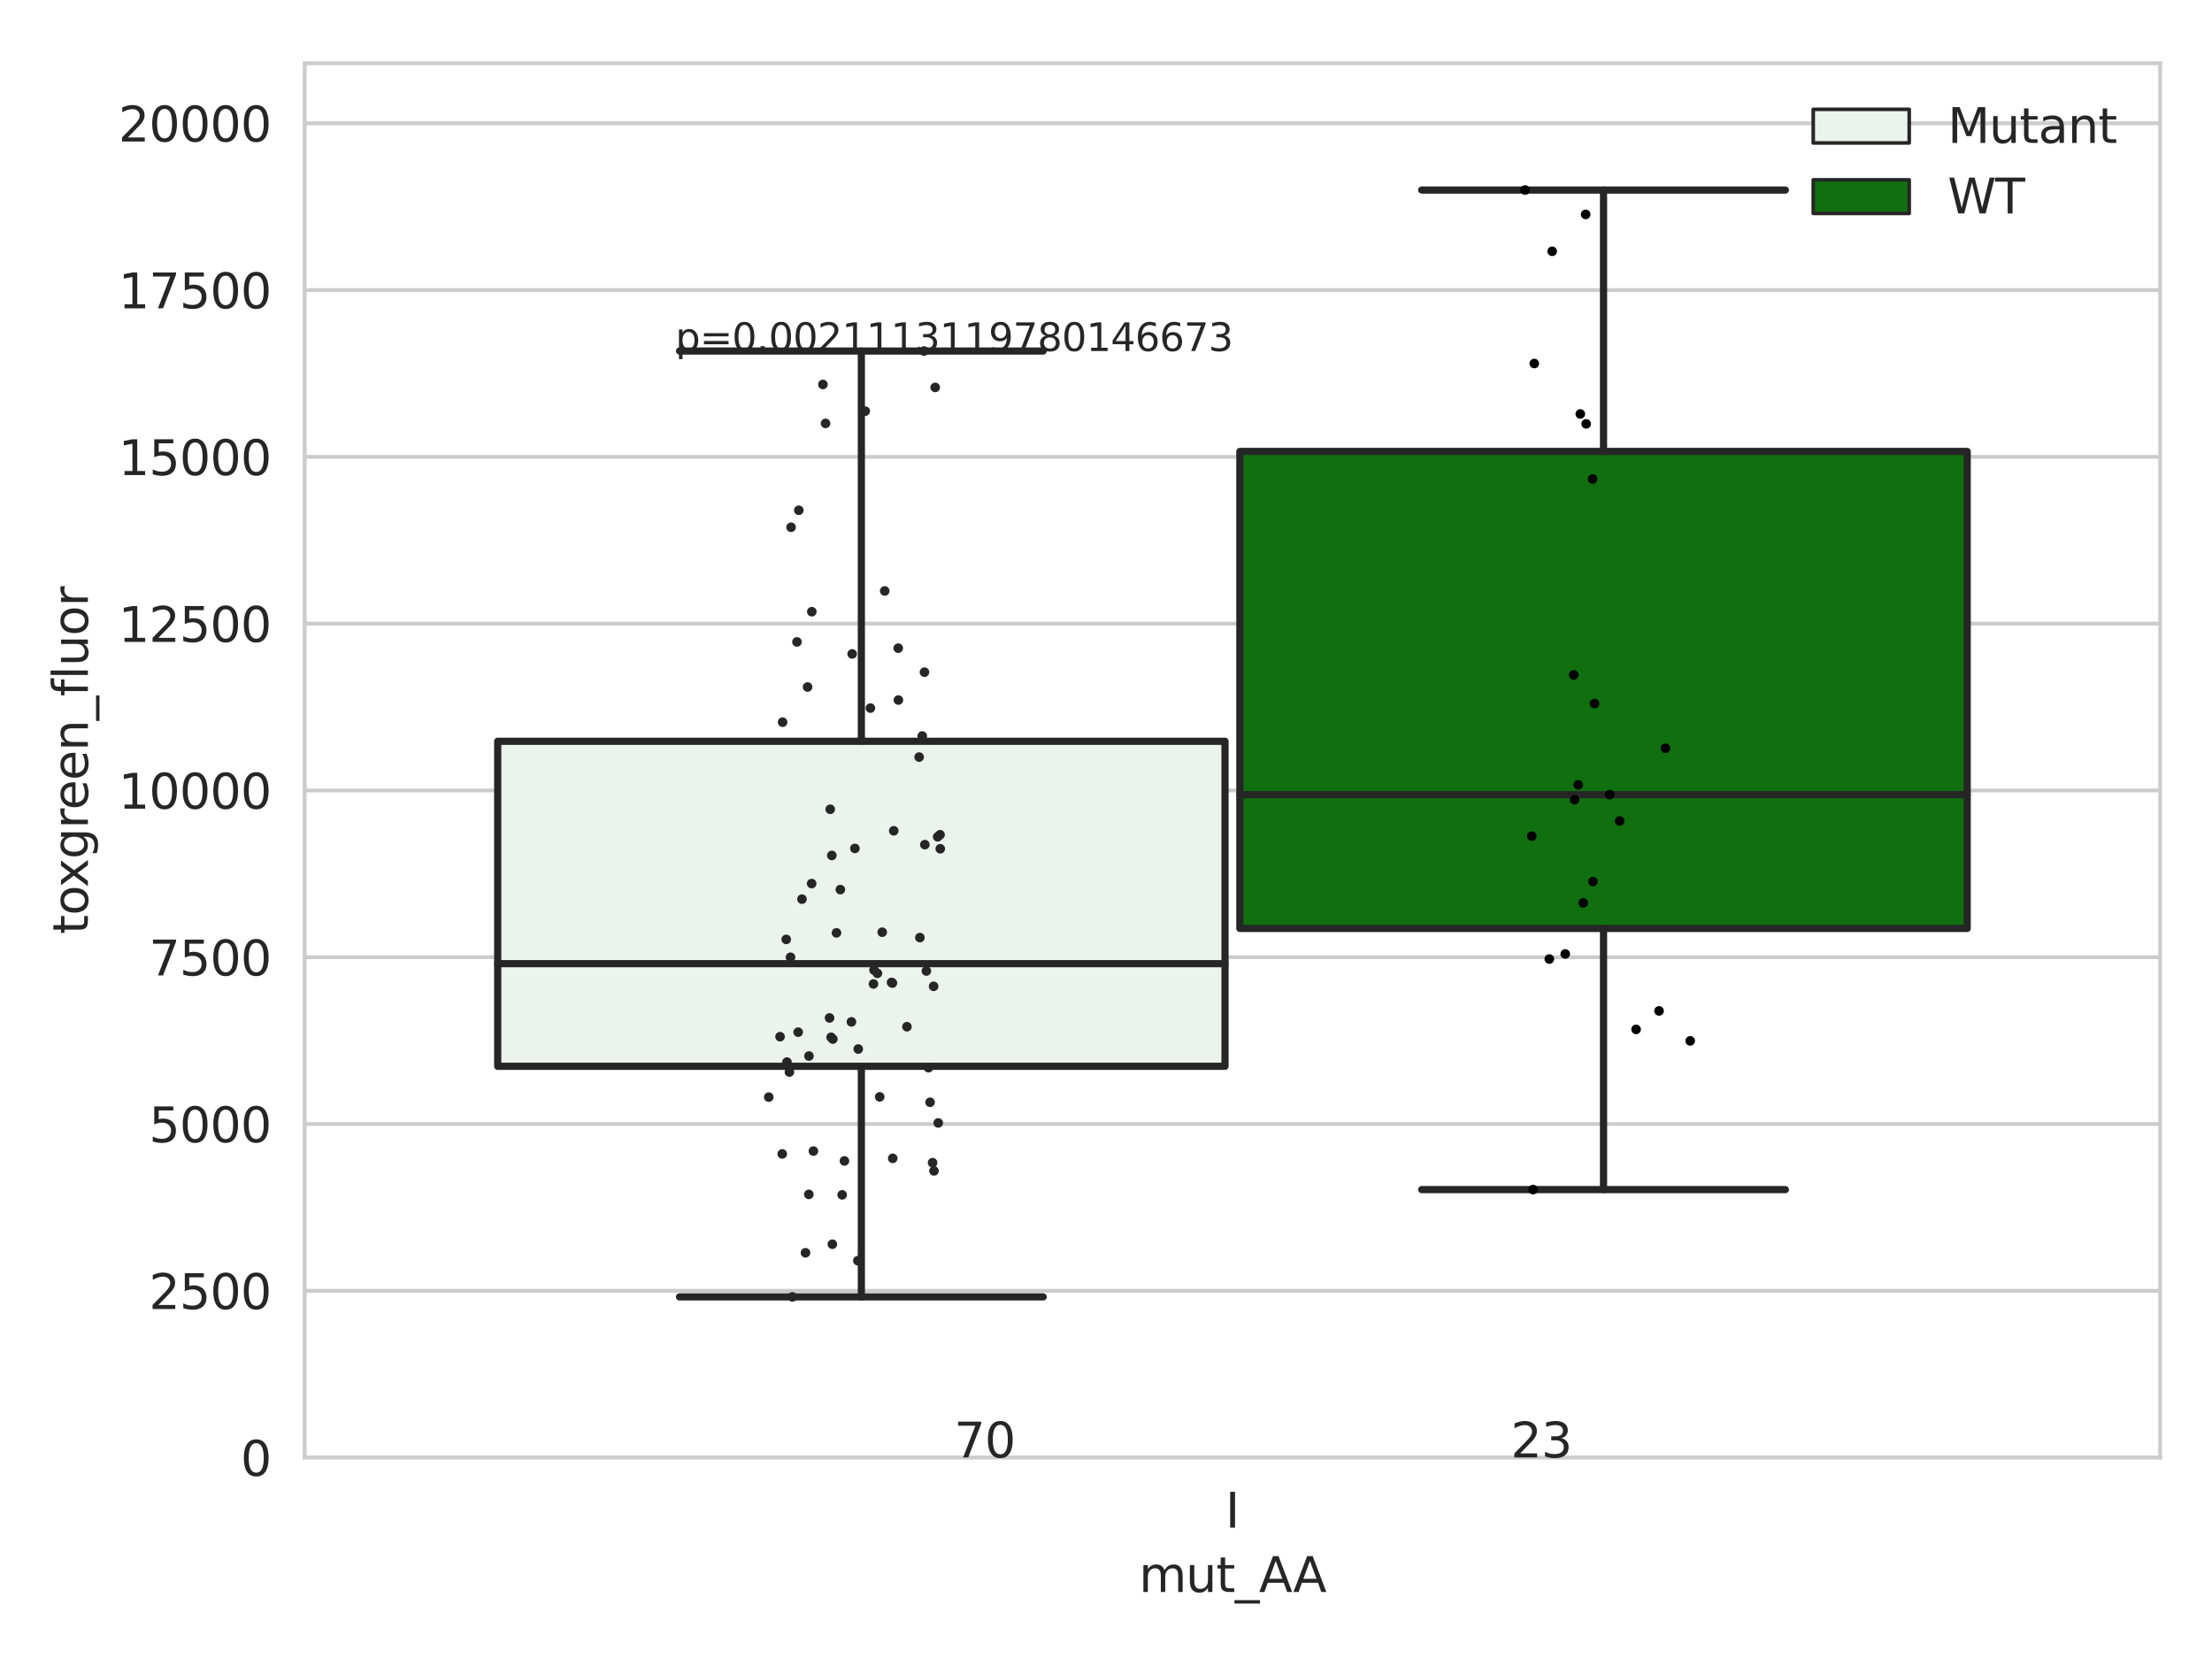 <?xml version="1.0" encoding="utf-8" standalone="no"?>
<!DOCTYPE svg PUBLIC "-//W3C//DTD SVG 1.1//EN"
  "http://www.w3.org/Graphics/SVG/1.1/DTD/svg11.dtd">
<svg xmlns:xlink="http://www.w3.org/1999/xlink" width="460.8pt" height="345.6pt" viewBox="0 0 460.8 345.6" xmlns="http://www.w3.org/2000/svg" version="1.1">
 <defs>
  <style type="text/css">*{stroke-linejoin: round; stroke-linecap: butt}</style>
 </defs>
 <g id="figure_1">
  <g id="patch_1">
   <path d="M 0 345.6 
L 460.8 345.6 
L 460.8 0 
L 0 0 
z
" style="fill: #ffffff"/>
  </g>
  <g id="axes_1">
   <g id="patch_2">
    <path d="M 63.481 303.64 
L 450 303.64 
L 450 13.182 
L 63.481 13.182 
z
" style="fill: #ffffff"/>
   </g>
   <g id="matplotlib.axis_1">
    <g id="xtick_1">
     <g id="text_1">
      <!-- I -->
      <g style="fill: #262626" transform="translate(255.266 318.238) scale(0.1 -0.1)">
       <defs>
        <path id="DejaVuSans-49" d="M 628 4666 
L 1259 4666 
L 1259 0 
L 628 0 
L 628 4666 
z
" transform="scale(0.016)"/>
       </defs>
       <use xlink:href="#DejaVuSans-49"/>
      </g>
     </g>
    </g>
    <g id="text_2">
     <!-- mut_AA -->
     <g style="fill: #262626" transform="translate(237.263 331.638) scale(0.1 -0.1)">
      <defs>
       <path id="DejaVuSans-6d" d="M 3328 2828 
Q 3544 3216 3844 3400 
Q 4144 3584 4550 3584 
Q 5097 3584 5394 3201 
Q 5691 2819 5691 2113 
L 5691 0 
L 5113 0 
L 5113 2094 
Q 5113 2597 4934 2840 
Q 4756 3084 4391 3084 
Q 3944 3084 3684 2787 
Q 3425 2491 3425 1978 
L 3425 0 
L 2847 0 
L 2847 2094 
Q 2847 2600 2669 2842 
Q 2491 3084 2119 3084 
Q 1678 3084 1418 2786 
Q 1159 2488 1159 1978 
L 1159 0 
L 581 0 
L 581 3500 
L 1159 3500 
L 1159 2956 
Q 1356 3278 1631 3431 
Q 1906 3584 2284 3584 
Q 2666 3584 2933 3390 
Q 3200 3197 3328 2828 
z
" transform="scale(0.016)"/>
       <path id="DejaVuSans-75" d="M 544 1381 
L 544 3500 
L 1119 3500 
L 1119 1403 
Q 1119 906 1312 657 
Q 1506 409 1894 409 
Q 2359 409 2629 706 
Q 2900 1003 2900 1516 
L 2900 3500 
L 3475 3500 
L 3475 0 
L 2900 0 
L 2900 538 
Q 2691 219 2414 64 
Q 2138 -91 1772 -91 
Q 1169 -91 856 284 
Q 544 659 544 1381 
z
M 1991 3584 
L 1991 3584 
z
" transform="scale(0.016)"/>
       <path id="DejaVuSans-74" d="M 1172 4494 
L 1172 3500 
L 2356 3500 
L 2356 3053 
L 1172 3053 
L 1172 1153 
Q 1172 725 1289 603 
Q 1406 481 1766 481 
L 2356 481 
L 2356 0 
L 1766 0 
Q 1100 0 847 248 
Q 594 497 594 1153 
L 594 3053 
L 172 3053 
L 172 3500 
L 594 3500 
L 594 4494 
L 1172 4494 
z
" transform="scale(0.016)"/>
       <path id="DejaVuSans-5f" d="M 3263 -1063 
L 3263 -1509 
L -63 -1509 
L -63 -1063 
L 3263 -1063 
z
" transform="scale(0.016)"/>
       <path id="DejaVuSans-41" d="M 2188 4044 
L 1331 1722 
L 3047 1722 
L 2188 4044 
z
M 1831 4666 
L 2547 4666 
L 4325 0 
L 3669 0 
L 3244 1197 
L 1141 1197 
L 716 0 
L 50 0 
L 1831 4666 
z
" transform="scale(0.016)"/>
      </defs>
      <use xlink:href="#DejaVuSans-6d"/>
      <use xlink:href="#DejaVuSans-75" x="97.412"/>
      <use xlink:href="#DejaVuSans-74" x="160.791"/>
      <use xlink:href="#DejaVuSans-5f" x="200"/>
      <use xlink:href="#DejaVuSans-41" x="250"/>
      <use xlink:href="#DejaVuSans-41" x="321.158"/>
     </g>
    </g>
   </g>
   <g id="matplotlib.axis_2">
    <g id="ytick_1">
     <g id="line2d_1">
      <path d="M 63.481 303.64 
L 450 303.64 
" clip-path="url(#p95b975c1a4)" style="fill: none; stroke: #cccccc; stroke-width: 0.8; stroke-linecap: round"/>
     </g>
     <g id="text_3">
      <!-- 0 -->
      <g style="fill: #262626" transform="translate(50.119 307.439) scale(0.1 -0.1)">
       <defs>
        <path id="DejaVuSans-30" d="M 2034 4250 
Q 1547 4250 1301 3770 
Q 1056 3291 1056 2328 
Q 1056 1369 1301 889 
Q 1547 409 2034 409 
Q 2525 409 2770 889 
Q 3016 1369 3016 2328 
Q 3016 3291 2770 3770 
Q 2525 4250 2034 4250 
z
M 2034 4750 
Q 2819 4750 3233 4129 
Q 3647 3509 3647 2328 
Q 3647 1150 3233 529 
Q 2819 -91 2034 -91 
Q 1250 -91 836 529 
Q 422 1150 422 2328 
Q 422 3509 836 4129 
Q 1250 4750 2034 4750 
z
" transform="scale(0.016)"/>
       </defs>
       <use xlink:href="#DejaVuSans-30"/>
      </g>
     </g>
    </g>
    <g id="ytick_2">
     <g id="line2d_2">
      <path d="M 63.481 268.895 
L 450 268.895 
" clip-path="url(#p95b975c1a4)" style="fill: none; stroke: #cccccc; stroke-width: 0.8; stroke-linecap: round"/>
     </g>
     <g id="text_4">
      <!-- 2500 -->
      <g style="fill: #262626" transform="translate(31.031 272.694) scale(0.1 -0.1)">
       <defs>
        <path id="DejaVuSans-32" d="M 1228 531 
L 3431 531 
L 3431 0 
L 469 0 
L 469 531 
Q 828 903 1448 1529 
Q 2069 2156 2228 2338 
Q 2531 2678 2651 2914 
Q 2772 3150 2772 3378 
Q 2772 3750 2511 3984 
Q 2250 4219 1831 4219 
Q 1534 4219 1204 4116 
Q 875 4013 500 3803 
L 500 4441 
Q 881 4594 1212 4672 
Q 1544 4750 1819 4750 
Q 2544 4750 2975 4387 
Q 3406 4025 3406 3419 
Q 3406 3131 3298 2873 
Q 3191 2616 2906 2266 
Q 2828 2175 2409 1742 
Q 1991 1309 1228 531 
z
" transform="scale(0.016)"/>
        <path id="DejaVuSans-35" d="M 691 4666 
L 3169 4666 
L 3169 4134 
L 1269 4134 
L 1269 2991 
Q 1406 3038 1543 3061 
Q 1681 3084 1819 3084 
Q 2600 3084 3056 2656 
Q 3513 2228 3513 1497 
Q 3513 744 3044 326 
Q 2575 -91 1722 -91 
Q 1428 -91 1123 -41 
Q 819 9 494 109 
L 494 744 
Q 775 591 1075 516 
Q 1375 441 1709 441 
Q 2250 441 2565 725 
Q 2881 1009 2881 1497 
Q 2881 1984 2565 2268 
Q 2250 2553 1709 2553 
Q 1456 2553 1204 2497 
Q 953 2441 691 2322 
L 691 4666 
z
" transform="scale(0.016)"/>
       </defs>
       <use xlink:href="#DejaVuSans-32"/>
       <use xlink:href="#DejaVuSans-35" x="63.623"/>
       <use xlink:href="#DejaVuSans-30" x="127.246"/>
       <use xlink:href="#DejaVuSans-30" x="190.869"/>
      </g>
     </g>
    </g>
    <g id="ytick_3">
     <g id="line2d_3">
      <path d="M 63.481 234.151 
L 450 234.151 
" clip-path="url(#p95b975c1a4)" style="fill: none; stroke: #cccccc; stroke-width: 0.8; stroke-linecap: round"/>
     </g>
     <g id="text_5">
      <!-- 5000 -->
      <g style="fill: #262626" transform="translate(31.031 237.95) scale(0.1 -0.1)">
       <use xlink:href="#DejaVuSans-35"/>
       <use xlink:href="#DejaVuSans-30" x="63.623"/>
       <use xlink:href="#DejaVuSans-30" x="127.246"/>
       <use xlink:href="#DejaVuSans-30" x="190.869"/>
      </g>
     </g>
    </g>
    <g id="ytick_4">
     <g id="line2d_4">
      <path d="M 63.481 199.406 
L 450 199.406 
" clip-path="url(#p95b975c1a4)" style="fill: none; stroke: #cccccc; stroke-width: 0.8; stroke-linecap: round"/>
     </g>
     <g id="text_6">
      <!-- 7500 -->
      <g style="fill: #262626" transform="translate(31.031 203.205) scale(0.1 -0.1)">
       <defs>
        <path id="DejaVuSans-37" d="M 525 4666 
L 3525 4666 
L 3525 4397 
L 1831 0 
L 1172 0 
L 2766 4134 
L 525 4134 
L 525 4666 
z
" transform="scale(0.016)"/>
       </defs>
       <use xlink:href="#DejaVuSans-37"/>
       <use xlink:href="#DejaVuSans-35" x="63.623"/>
       <use xlink:href="#DejaVuSans-30" x="127.246"/>
       <use xlink:href="#DejaVuSans-30" x="190.869"/>
      </g>
     </g>
    </g>
    <g id="ytick_5">
     <g id="line2d_5">
      <path d="M 63.481 164.661 
L 450 164.661 
" clip-path="url(#p95b975c1a4)" style="fill: none; stroke: #cccccc; stroke-width: 0.8; stroke-linecap: round"/>
     </g>
     <g id="text_7">
      <!-- 10000 -->
      <g style="fill: #262626" transform="translate(24.669 168.46) scale(0.1 -0.1)">
       <defs>
        <path id="DejaVuSans-31" d="M 794 531 
L 1825 531 
L 1825 4091 
L 703 3866 
L 703 4441 
L 1819 4666 
L 2450 4666 
L 2450 531 
L 3481 531 
L 3481 0 
L 794 0 
L 794 531 
z
" transform="scale(0.016)"/>
       </defs>
       <use xlink:href="#DejaVuSans-31"/>
       <use xlink:href="#DejaVuSans-30" x="63.623"/>
       <use xlink:href="#DejaVuSans-30" x="127.246"/>
       <use xlink:href="#DejaVuSans-30" x="190.869"/>
       <use xlink:href="#DejaVuSans-30" x="254.492"/>
      </g>
     </g>
    </g>
    <g id="ytick_6">
     <g id="line2d_6">
      <path d="M 63.481 129.916 
L 450 129.916 
" clip-path="url(#p95b975c1a4)" style="fill: none; stroke: #cccccc; stroke-width: 0.8; stroke-linecap: round"/>
     </g>
     <g id="text_8">
      <!-- 12500 -->
      <g style="fill: #262626" transform="translate(24.669 133.716) scale(0.1 -0.1)">
       <use xlink:href="#DejaVuSans-31"/>
       <use xlink:href="#DejaVuSans-32" x="63.623"/>
       <use xlink:href="#DejaVuSans-35" x="127.246"/>
       <use xlink:href="#DejaVuSans-30" x="190.869"/>
       <use xlink:href="#DejaVuSans-30" x="254.492"/>
      </g>
     </g>
    </g>
    <g id="ytick_7">
     <g id="line2d_7">
      <path d="M 63.481 95.172 
L 450 95.172 
" clip-path="url(#p95b975c1a4)" style="fill: none; stroke: #cccccc; stroke-width: 0.8; stroke-linecap: round"/>
     </g>
     <g id="text_9">
      <!-- 15000 -->
      <g style="fill: #262626" transform="translate(24.669 98.971) scale(0.1 -0.1)">
       <use xlink:href="#DejaVuSans-31"/>
       <use xlink:href="#DejaVuSans-35" x="63.623"/>
       <use xlink:href="#DejaVuSans-30" x="127.246"/>
       <use xlink:href="#DejaVuSans-30" x="190.869"/>
       <use xlink:href="#DejaVuSans-30" x="254.492"/>
      </g>
     </g>
    </g>
    <g id="ytick_8">
     <g id="line2d_8">
      <path d="M 63.481 60.427 
L 450 60.427 
" clip-path="url(#p95b975c1a4)" style="fill: none; stroke: #cccccc; stroke-width: 0.8; stroke-linecap: round"/>
     </g>
     <g id="text_10">
      <!-- 17500 -->
      <g style="fill: #262626" transform="translate(24.669 64.226) scale(0.1 -0.1)">
       <use xlink:href="#DejaVuSans-31"/>
       <use xlink:href="#DejaVuSans-37" x="63.623"/>
       <use xlink:href="#DejaVuSans-35" x="127.246"/>
       <use xlink:href="#DejaVuSans-30" x="190.869"/>
       <use xlink:href="#DejaVuSans-30" x="254.492"/>
      </g>
     </g>
    </g>
    <g id="ytick_9">
     <g id="line2d_9">
      <path d="M 63.481 25.682 
L 450 25.682 
" clip-path="url(#p95b975c1a4)" style="fill: none; stroke: #cccccc; stroke-width: 0.8; stroke-linecap: round"/>
     </g>
     <g id="text_11">
      <!-- 20000 -->
      <g style="fill: #262626" transform="translate(24.669 29.481) scale(0.1 -0.1)">
       <use xlink:href="#DejaVuSans-32"/>
       <use xlink:href="#DejaVuSans-30" x="63.623"/>
       <use xlink:href="#DejaVuSans-30" x="127.246"/>
       <use xlink:href="#DejaVuSans-30" x="190.869"/>
       <use xlink:href="#DejaVuSans-30" x="254.492"/>
      </g>
     </g>
    </g>
    <g id="text_12">
     <!-- toxgreen_fluor -->
     <g style="fill: #262626" transform="translate(18.311 194.606) rotate(-90) scale(0.1 -0.1)">
      <defs>
       <path id="DejaVuSans-6f" d="M 1959 3097 
Q 1497 3097 1228 2736 
Q 959 2375 959 1747 
Q 959 1119 1226 758 
Q 1494 397 1959 397 
Q 2419 397 2687 759 
Q 2956 1122 2956 1747 
Q 2956 2369 2687 2733 
Q 2419 3097 1959 3097 
z
M 1959 3584 
Q 2709 3584 3137 3096 
Q 3566 2609 3566 1747 
Q 3566 888 3137 398 
Q 2709 -91 1959 -91 
Q 1206 -91 779 398 
Q 353 888 353 1747 
Q 353 2609 779 3096 
Q 1206 3584 1959 3584 
z
" transform="scale(0.016)"/>
       <path id="DejaVuSans-78" d="M 3513 3500 
L 2247 1797 
L 3578 0 
L 2900 0 
L 1881 1375 
L 863 0 
L 184 0 
L 1544 1831 
L 300 3500 
L 978 3500 
L 1906 2253 
L 2834 3500 
L 3513 3500 
z
" transform="scale(0.016)"/>
       <path id="DejaVuSans-67" d="M 2906 1791 
Q 2906 2416 2648 2759 
Q 2391 3103 1925 3103 
Q 1463 3103 1205 2759 
Q 947 2416 947 1791 
Q 947 1169 1205 825 
Q 1463 481 1925 481 
Q 2391 481 2648 825 
Q 2906 1169 2906 1791 
z
M 3481 434 
Q 3481 -459 3084 -895 
Q 2688 -1331 1869 -1331 
Q 1566 -1331 1297 -1286 
Q 1028 -1241 775 -1147 
L 775 -588 
Q 1028 -725 1275 -790 
Q 1522 -856 1778 -856 
Q 2344 -856 2625 -561 
Q 2906 -266 2906 331 
L 2906 616 
Q 2728 306 2450 153 
Q 2172 0 1784 0 
Q 1141 0 747 490 
Q 353 981 353 1791 
Q 353 2603 747 3093 
Q 1141 3584 1784 3584 
Q 2172 3584 2450 3431 
Q 2728 3278 2906 2969 
L 2906 3500 
L 3481 3500 
L 3481 434 
z
" transform="scale(0.016)"/>
       <path id="DejaVuSans-72" d="M 2631 2963 
Q 2534 3019 2420 3045 
Q 2306 3072 2169 3072 
Q 1681 3072 1420 2755 
Q 1159 2438 1159 1844 
L 1159 0 
L 581 0 
L 581 3500 
L 1159 3500 
L 1159 2956 
Q 1341 3275 1631 3429 
Q 1922 3584 2338 3584 
Q 2397 3584 2469 3576 
Q 2541 3569 2628 3553 
L 2631 2963 
z
" transform="scale(0.016)"/>
       <path id="DejaVuSans-65" d="M 3597 1894 
L 3597 1613 
L 953 1613 
Q 991 1019 1311 708 
Q 1631 397 2203 397 
Q 2534 397 2845 478 
Q 3156 559 3463 722 
L 3463 178 
Q 3153 47 2828 -22 
Q 2503 -91 2169 -91 
Q 1331 -91 842 396 
Q 353 884 353 1716 
Q 353 2575 817 3079 
Q 1281 3584 2069 3584 
Q 2775 3584 3186 3129 
Q 3597 2675 3597 1894 
z
M 3022 2063 
Q 3016 2534 2758 2815 
Q 2500 3097 2075 3097 
Q 1594 3097 1305 2825 
Q 1016 2553 972 2059 
L 3022 2063 
z
" transform="scale(0.016)"/>
       <path id="DejaVuSans-6e" d="M 3513 2113 
L 3513 0 
L 2938 0 
L 2938 2094 
Q 2938 2591 2744 2837 
Q 2550 3084 2163 3084 
Q 1697 3084 1428 2787 
Q 1159 2491 1159 1978 
L 1159 0 
L 581 0 
L 581 3500 
L 1159 3500 
L 1159 2956 
Q 1366 3272 1645 3428 
Q 1925 3584 2291 3584 
Q 2894 3584 3203 3211 
Q 3513 2838 3513 2113 
z
" transform="scale(0.016)"/>
       <path id="DejaVuSans-66" d="M 2375 4863 
L 2375 4384 
L 1825 4384 
Q 1516 4384 1395 4259 
Q 1275 4134 1275 3809 
L 1275 3500 
L 2222 3500 
L 2222 3053 
L 1275 3053 
L 1275 0 
L 697 0 
L 697 3053 
L 147 3053 
L 147 3500 
L 697 3500 
L 697 3744 
Q 697 4328 969 4595 
Q 1241 4863 1831 4863 
L 2375 4863 
z
" transform="scale(0.016)"/>
       <path id="DejaVuSans-6c" d="M 603 4863 
L 1178 4863 
L 1178 0 
L 603 0 
L 603 4863 
z
" transform="scale(0.016)"/>
      </defs>
      <use xlink:href="#DejaVuSans-74"/>
      <use xlink:href="#DejaVuSans-6f" x="39.209"/>
      <use xlink:href="#DejaVuSans-78" x="97.266"/>
      <use xlink:href="#DejaVuSans-67" x="156.445"/>
      <use xlink:href="#DejaVuSans-72" x="219.922"/>
      <use xlink:href="#DejaVuSans-65" x="258.785"/>
      <use xlink:href="#DejaVuSans-65" x="320.309"/>
      <use xlink:href="#DejaVuSans-6e" x="381.832"/>
      <use xlink:href="#DejaVuSans-5f" x="445.211"/>
      <use xlink:href="#DejaVuSans-66" x="495.211"/>
      <use xlink:href="#DejaVuSans-6c" x="530.416"/>
      <use xlink:href="#DejaVuSans-75" x="558.199"/>
      <use xlink:href="#DejaVuSans-6f" x="621.578"/>
      <use xlink:href="#DejaVuSans-72" x="682.76"/>
     </g>
    </g>
   </g>
   <g id="patch_3">
    <path d="M 103.679 222.131 
L 255.195 222.131 
L 255.195 154.422 
L 103.679 154.422 
L 103.679 222.131 
z
" clip-path="url(#p95b975c1a4)" style="fill: #ecf2ec; stroke: #262626; stroke-width: 1.5; stroke-linejoin: miter"/>
   </g>
   <g id="patch_4">
    <path d="M 258.287 193.409 
L 409.802 193.409 
L 409.802 94.042 
L 258.287 94.042 
L 258.287 193.409 
z
" clip-path="url(#p95b975c1a4)" style="fill: #107010; stroke: #262626; stroke-width: 1.5; stroke-linejoin: miter"/>
   </g>
   <g id="patch_5">
    <path d="M 256.741 303.64 
L 256.741 303.64 
L 256.741 303.64 
L 256.741 303.64 
z
" clip-path="url(#p95b975c1a4)" style="fill: #ecf2ec; stroke: #262626; stroke-width: 0.75; stroke-linejoin: miter"/>
   </g>
   <g id="patch_6">
    <path d="M 256.741 303.64 
L 256.741 303.64 
L 256.741 303.64 
L 256.741 303.64 
z
" clip-path="url(#p95b975c1a4)" style="fill: #107010; stroke: #262626; stroke-width: 0.75; stroke-linejoin: miter"/>
   </g>
   <g id="PathCollection_1"/>
   <g id="PathCollection_2"/>
   <g id="line2d_10">
    <path d="M 179.437 222.131 
L 179.437 270.164 
" clip-path="url(#p95b975c1a4)" style="fill: none; stroke: #262626; stroke-width: 1.5; stroke-linecap: round"/>
   </g>
   <g id="line2d_11">
    <path d="M 179.437 154.422 
L 179.437 73.124 
" clip-path="url(#p95b975c1a4)" style="fill: none; stroke: #262626; stroke-width: 1.5; stroke-linecap: round"/>
   </g>
   <g id="line2d_12">
    <path d="M 141.558 270.164 
L 217.316 270.164 
" clip-path="url(#p95b975c1a4)" style="fill: none; stroke: #262626; stroke-width: 1.5; stroke-linecap: round"/>
   </g>
   <g id="line2d_13">
    <path d="M 141.558 73.124 
L 217.316 73.124 
" clip-path="url(#p95b975c1a4)" style="fill: none; stroke: #262626; stroke-width: 1.5; stroke-linecap: round"/>
   </g>
   <g id="line2d_14"/>
   <g id="line2d_15">
    <path d="M 334.044 193.409 
L 334.044 247.813 
" clip-path="url(#p95b975c1a4)" style="fill: none; stroke: #262626; stroke-width: 1.5; stroke-linecap: round"/>
   </g>
   <g id="line2d_16">
    <path d="M 334.044 94.042 
L 334.044 39.587 
" clip-path="url(#p95b975c1a4)" style="fill: none; stroke: #262626; stroke-width: 1.5; stroke-linecap: round"/>
   </g>
   <g id="line2d_17">
    <path d="M 296.166 247.813 
L 371.923 247.813 
" clip-path="url(#p95b975c1a4)" style="fill: none; stroke: #262626; stroke-width: 1.5; stroke-linecap: round"/>
   </g>
   <g id="line2d_18">
    <path d="M 296.166 39.587 
L 371.923 39.587 
" clip-path="url(#p95b975c1a4)" style="fill: none; stroke: #262626; stroke-width: 1.5; stroke-linecap: round"/>
   </g>
   <g id="line2d_19"/>
   <g id="line2d_20">
    <path d="M 103.679 200.746 
L 255.195 200.746 
" clip-path="url(#p95b975c1a4)" style="fill: none; stroke: #262626; stroke-width: 1.5; stroke-linecap: round"/>
   </g>
   <g id="line2d_21">
    <path d="M 258.287 165.543 
L 409.802 165.543 
" clip-path="url(#p95b975c1a4)" style="fill: none; stroke: #262626; stroke-width: 1.5; stroke-linecap: round"/>
   </g>
   <g id="patch_7">
    <path d="M 63.481 303.64 
L 63.481 13.182 
" style="fill: none; stroke: #cccccc; stroke-width: 0.8; stroke-linejoin: miter; stroke-linecap: square"/>
   </g>
   <g id="patch_8">
    <path d="M 450 303.64 
L 450 13.182 
" style="fill: none; stroke: #cccccc; stroke-width: 0.8; stroke-linejoin: miter; stroke-linecap: square"/>
   </g>
   <g id="patch_9">
    <path d="M 63.481 303.64 
L 450 303.64 
" style="fill: none; stroke: #cccccc; stroke-width: 0.8; stroke-linejoin: miter; stroke-linecap: square"/>
   </g>
   <g id="patch_10">
    <path d="M 63.481 13.182 
L 450 13.182 
" style="fill: none; stroke: #cccccc; stroke-width: 0.8; stroke-linejoin: miter; stroke-linecap: square"/>
   </g>
   <g id="PathCollection_3">
    <defs>
     <path id="C0_0_28d2ba6e1e" d="M 0 1 
C 0.265 1 0.52 0.895 0.707 0.707 
C 0.895 0.52 1 0.265 1 -0 
C 1 -0.265 0.895 -0.52 0.707 -0.707 
C 0.52 -0.895 0.265 -1 0 -1 
C -0.265 -1 -0.52 -0.895 -0.707 -0.707 
C -0.895 -0.52 -1 -0.265 -1 0 
C -1 0.265 -0.895 0.52 -0.707 0.707 
C -0.52 0.895 -0.265 1 0 1 
z
"/>
    </defs>
    <g clip-path="url(#p95b975c1a4)">
     <use xlink:href="#C0_0_28d2ba6e1e" x="173.137" y="216.083" style="fill: #262626"/>
    </g>
    <g clip-path="url(#p95b975c1a4)">
     <use xlink:href="#C0_0_28d2ba6e1e" x="162.502" y="215.961" style="fill: #262626"/>
    </g>
    <g clip-path="url(#p95b975c1a4)">
     <use xlink:href="#C0_0_28d2ba6e1e" x="175.064" y="185.317" style="fill: #262626"/>
    </g>
    <g clip-path="url(#p95b975c1a4)">
     <use xlink:href="#C0_0_28d2ba6e1e" x="193.748" y="229.621" style="fill: #262626"/>
    </g>
    <g clip-path="url(#p95b975c1a4)">
     <use xlink:href="#C0_0_28d2ba6e1e" x="174.253" y="194.328" style="fill: #262626"/>
    </g>
    <g clip-path="url(#p95b975c1a4)">
     <use xlink:href="#C0_0_28d2ba6e1e" x="166.408" y="106.296" style="fill: #262626"/>
    </g>
    <g clip-path="url(#p95b975c1a4)">
     <use xlink:href="#C0_0_28d2ba6e1e" x="173.395" y="259.197" style="fill: #262626"/>
    </g>
    <g clip-path="url(#p95b975c1a4)">
     <use xlink:href="#C0_0_28d2ba6e1e" x="173.288" y="178.205" style="fill: #262626"/>
    </g>
    <g clip-path="url(#p95b975c1a4)">
     <use xlink:href="#C0_0_28d2ba6e1e" x="164.796" y="109.834" style="fill: #262626"/>
    </g>
    <g clip-path="url(#p95b975c1a4)">
     <use xlink:href="#C0_0_28d2ba6e1e" x="187.152" y="145.835" style="fill: #262626"/>
    </g>
    <g clip-path="url(#p95b975c1a4)">
     <use xlink:href="#C0_0_28d2ba6e1e" x="195.33" y="174.322" style="fill: #262626"/>
    </g>
    <g clip-path="url(#p95b975c1a4)">
     <use xlink:href="#C0_0_28d2ba6e1e" x="172.952" y="168.589" style="fill: #262626"/>
    </g>
    <g clip-path="url(#p95b975c1a4)">
     <use xlink:href="#C0_0_28d2ba6e1e" x="184.304" y="123.109" style="fill: #262626"/>
    </g>
    <g clip-path="url(#p95b975c1a4)">
     <use xlink:href="#C0_0_28d2ba6e1e" x="173.498" y="216.458" style="fill: #262626"/>
    </g>
    <g clip-path="url(#p95b975c1a4)">
     <use xlink:href="#C0_0_28d2ba6e1e" x="182.075" y="202.079" style="fill: #262626"/>
    </g>
    <g clip-path="url(#p95b975c1a4)">
     <use xlink:href="#C0_0_28d2ba6e1e" x="191.628" y="195.316" style="fill: #262626"/>
    </g>
    <g clip-path="url(#p95b975c1a4)">
     <use xlink:href="#C0_0_28d2ba6e1e" x="185.976" y="241.303" style="fill: #262626"/>
    </g>
    <g clip-path="url(#p95b975c1a4)">
     <use xlink:href="#C0_0_28d2ba6e1e" x="183.26" y="228.495" style="fill: #262626"/>
    </g>
    <g clip-path="url(#p95b975c1a4)">
     <use xlink:href="#C0_0_28d2ba6e1e" x="177.369" y="212.874" style="fill: #262626"/>
    </g>
    <g clip-path="url(#p95b975c1a4)">
     <use xlink:href="#C0_0_28d2ba6e1e" x="168.237" y="143.118" style="fill: #262626"/>
    </g>
    <g clip-path="url(#p95b975c1a4)">
     <use xlink:href="#C0_0_28d2ba6e1e" x="195.832" y="173.885" style="fill: #262626"/>
    </g>
    <g clip-path="url(#p95b975c1a4)">
     <use xlink:href="#C0_0_28d2ba6e1e" x="178.703" y="262.625" style="fill: #262626"/>
    </g>
    <g clip-path="url(#p95b975c1a4)">
     <use xlink:href="#C0_0_28d2ba6e1e" x="171.428" y="80.089" style="fill: #262626"/>
    </g>
    <g clip-path="url(#p95b975c1a4)">
     <use xlink:href="#C0_0_28d2ba6e1e" x="191.475" y="157.71" style="fill: #262626"/>
    </g>
    <g clip-path="url(#p95b975c1a4)">
     <use xlink:href="#C0_0_28d2ba6e1e" x="167.065" y="187.307" style="fill: #262626"/>
    </g>
    <g clip-path="url(#p95b975c1a4)">
     <use xlink:href="#C0_0_28d2ba6e1e" x="164.682" y="199.414" style="fill: #262626"/>
    </g>
    <g clip-path="url(#p95b975c1a4)">
     <use xlink:href="#C0_0_28d2ba6e1e" x="181.957" y="204.975" style="fill: #262626"/>
    </g>
    <g clip-path="url(#p95b975c1a4)">
     <use xlink:href="#C0_0_28d2ba6e1e" x="171.974" y="88.203" style="fill: #262626"/>
    </g>
    <g clip-path="url(#p95b975c1a4)">
     <use xlink:href="#C0_0_28d2ba6e1e" x="195.875" y="176.814" style="fill: #262626"/>
    </g>
    <g clip-path="url(#p95b975c1a4)">
     <use xlink:href="#C0_0_28d2ba6e1e" x="166.022" y="133.721" style="fill: #262626"/>
    </g>
    <g clip-path="url(#p95b975c1a4)">
     <use xlink:href="#C0_0_28d2ba6e1e" x="192.497" y="73.124" style="fill: #262626"/>
    </g>
    <g clip-path="url(#p95b975c1a4)">
     <use xlink:href="#C0_0_28d2ba6e1e" x="169.451" y="239.79" style="fill: #262626"/>
    </g>
    <g clip-path="url(#p95b975c1a4)">
     <use xlink:href="#C0_0_28d2ba6e1e" x="178.091" y="176.739" style="fill: #262626"/>
    </g>
    <g clip-path="url(#p95b975c1a4)">
     <use xlink:href="#C0_0_28d2ba6e1e" x="194.271" y="242.203" style="fill: #262626"/>
    </g>
    <g clip-path="url(#p95b975c1a4)">
     <use xlink:href="#C0_0_28d2ba6e1e" x="163.788" y="195.695" style="fill: #262626"/>
    </g>
    <g clip-path="url(#p95b975c1a4)">
     <use xlink:href="#C0_0_28d2ba6e1e" x="185.907" y="204.797" style="fill: #262626"/>
    </g>
    <g clip-path="url(#p95b975c1a4)">
     <use xlink:href="#C0_0_28d2ba6e1e" x="169.081" y="184.065" style="fill: #262626"/>
    </g>
    <g clip-path="url(#p95b975c1a4)">
     <use xlink:href="#C0_0_28d2ba6e1e" x="168.52" y="219.989" style="fill: #262626"/>
    </g>
    <g clip-path="url(#p95b975c1a4)">
     <use xlink:href="#C0_0_28d2ba6e1e" x="182.78" y="202.761" style="fill: #262626"/>
    </g>
    <g clip-path="url(#p95b975c1a4)">
     <use xlink:href="#C0_0_28d2ba6e1e" x="167.803" y="260.981" style="fill: #262626"/>
    </g>
    <g clip-path="url(#p95b975c1a4)">
     <use xlink:href="#C0_0_28d2ba6e1e" x="164.449" y="223.322" style="fill: #262626"/>
    </g>
    <g clip-path="url(#p95b975c1a4)">
     <use xlink:href="#C0_0_28d2ba6e1e" x="187.118" y="135.026" style="fill: #262626"/>
    </g>
    <g clip-path="url(#p95b975c1a4)">
     <use xlink:href="#C0_0_28d2ba6e1e" x="188.932" y="213.884" style="fill: #262626"/>
    </g>
    <g clip-path="url(#p95b975c1a4)">
     <use xlink:href="#C0_0_28d2ba6e1e" x="183.786" y="194.195" style="fill: #262626"/>
    </g>
    <g clip-path="url(#p95b975c1a4)">
     <use xlink:href="#C0_0_28d2ba6e1e" x="165.07" y="270.164" style="fill: #262626"/>
    </g>
    <g clip-path="url(#p95b975c1a4)">
     <use xlink:href="#C0_0_28d2ba6e1e" x="192.585" y="140.026" style="fill: #262626"/>
    </g>
    <g clip-path="url(#p95b975c1a4)">
     <use xlink:href="#C0_0_28d2ba6e1e" x="185.728" y="204.66" style="fill: #262626"/>
    </g>
    <g clip-path="url(#p95b975c1a4)">
     <use xlink:href="#C0_0_28d2ba6e1e" x="180.25" y="85.651" style="fill: #262626"/>
    </g>
    <g clip-path="url(#p95b975c1a4)">
     <use xlink:href="#C0_0_28d2ba6e1e" x="169.114" y="127.428" style="fill: #262626"/>
    </g>
    <g clip-path="url(#p95b975c1a4)">
     <use xlink:href="#C0_0_28d2ba6e1e" x="177.523" y="136.221" style="fill: #262626"/>
    </g>
    <g clip-path="url(#p95b975c1a4)">
     <use xlink:href="#C0_0_28d2ba6e1e" x="160.15" y="228.55" style="fill: #262626"/>
    </g>
    <g clip-path="url(#p95b975c1a4)">
     <use xlink:href="#C0_0_28d2ba6e1e" x="178.785" y="218.531" style="fill: #262626"/>
    </g>
    <g clip-path="url(#p95b975c1a4)">
     <use xlink:href="#C0_0_28d2ba6e1e" x="192.125" y="153.325" style="fill: #262626"/>
    </g>
    <g clip-path="url(#p95b975c1a4)">
     <use xlink:href="#C0_0_28d2ba6e1e" x="195.452" y="233.928" style="fill: #262626"/>
    </g>
    <g clip-path="url(#p95b975c1a4)">
     <use xlink:href="#C0_0_28d2ba6e1e" x="172.809" y="212.057" style="fill: #262626"/>
    </g>
    <g clip-path="url(#p95b975c1a4)">
     <use xlink:href="#C0_0_28d2ba6e1e" x="175.436" y="248.909" style="fill: #262626"/>
    </g>
    <g clip-path="url(#p95b975c1a4)">
     <use xlink:href="#C0_0_28d2ba6e1e" x="163.938" y="221.252" style="fill: #262626"/>
    </g>
    <g clip-path="url(#p95b975c1a4)">
     <use xlink:href="#C0_0_28d2ba6e1e" x="186.186" y="173.071" style="fill: #262626"/>
    </g>
    <g clip-path="url(#p95b975c1a4)">
     <use xlink:href="#C0_0_28d2ba6e1e" x="194.491" y="205.47" style="fill: #262626"/>
    </g>
    <g clip-path="url(#p95b975c1a4)">
     <use xlink:href="#C0_0_28d2ba6e1e" x="163.029" y="150.44" style="fill: #262626"/>
    </g>
    <g clip-path="url(#p95b975c1a4)">
     <use xlink:href="#C0_0_28d2ba6e1e" x="181.321" y="147.506" style="fill: #262626"/>
    </g>
    <g clip-path="url(#p95b975c1a4)">
     <use xlink:href="#C0_0_28d2ba6e1e" x="168.497" y="248.812" style="fill: #262626"/>
    </g>
    <g clip-path="url(#p95b975c1a4)">
     <use xlink:href="#C0_0_28d2ba6e1e" x="194.569" y="243.916" style="fill: #262626"/>
    </g>
    <g clip-path="url(#p95b975c1a4)">
     <use xlink:href="#C0_0_28d2ba6e1e" x="194.815" y="80.706" style="fill: #262626"/>
    </g>
    <g clip-path="url(#p95b975c1a4)">
     <use xlink:href="#C0_0_28d2ba6e1e" x="162.956" y="240.382" style="fill: #262626"/>
    </g>
    <g clip-path="url(#p95b975c1a4)">
     <use xlink:href="#C0_0_28d2ba6e1e" x="193.421" y="222.424" style="fill: #262626"/>
    </g>
    <g clip-path="url(#p95b975c1a4)">
     <use xlink:href="#C0_0_28d2ba6e1e" x="175.911" y="241.845" style="fill: #262626"/>
    </g>
    <g clip-path="url(#p95b975c1a4)">
     <use xlink:href="#C0_0_28d2ba6e1e" x="192.663" y="175.954" style="fill: #262626"/>
    </g>
    <g clip-path="url(#p95b975c1a4)">
     <use xlink:href="#C0_0_28d2ba6e1e" x="192.981" y="202.279" style="fill: #262626"/>
    </g>
    <g clip-path="url(#p95b975c1a4)">
     <use xlink:href="#C0_0_28d2ba6e1e" x="166.274" y="215.019" style="fill: #262626"/>
    </g>
   </g>
   <g id="PathCollection_4">
    <defs>
     <path id="C1_0_85a5989866" d="M 0 1 
C 0.265 1 0.52 0.895 0.707 0.707 
C 0.895 0.52 1 0.265 1 -0 
C 1 -0.265 0.895 -0.52 0.707 -0.707 
C 0.52 -0.895 0.265 -1 0 -1 
C -0.265 -1 -0.52 -0.895 -0.707 -0.707 
C -0.895 -0.52 -1 -0.265 -1 0 
C -1 0.265 -0.895 0.52 -0.707 0.707 
C -0.52 0.895 -0.265 1 0 1 
z
"/>
    </defs>
    <g clip-path="url(#p95b975c1a4)">
     <use xlink:href="#C1_0_85a5989866" x="340.83" y="214.441"/>
    </g>
    <g clip-path="url(#p95b975c1a4)">
     <use xlink:href="#C1_0_85a5989866" x="328.766" y="163.5"/>
    </g>
    <g clip-path="url(#p95b975c1a4)">
     <use xlink:href="#C1_0_85a5989866" x="352.102" y="216.833"/>
    </g>
    <g clip-path="url(#p95b975c1a4)">
     <use xlink:href="#C1_0_85a5989866" x="317.705" y="39.587"/>
    </g>
    <g clip-path="url(#p95b975c1a4)">
     <use xlink:href="#C1_0_85a5989866" x="346.94" y="155.878"/>
    </g>
    <g clip-path="url(#p95b975c1a4)">
     <use xlink:href="#C1_0_85a5989866" x="335.333" y="165.543"/>
    </g>
    <g clip-path="url(#p95b975c1a4)">
     <use xlink:href="#C1_0_85a5989866" x="330.428" y="88.303"/>
    </g>
    <g clip-path="url(#p95b975c1a4)">
     <use xlink:href="#C1_0_85a5989866" x="319.1" y="174.183"/>
    </g>
    <g clip-path="url(#p95b975c1a4)">
     <use xlink:href="#C1_0_85a5989866" x="323.347" y="52.347"/>
    </g>
    <g clip-path="url(#p95b975c1a4)">
     <use xlink:href="#C1_0_85a5989866" x="331.841" y="183.638"/>
    </g>
    <g clip-path="url(#p95b975c1a4)">
     <use xlink:href="#C1_0_85a5989866" x="331.77" y="99.781"/>
    </g>
    <g clip-path="url(#p95b975c1a4)">
     <use xlink:href="#C1_0_85a5989866" x="326.067" y="198.729"/>
    </g>
    <g clip-path="url(#p95b975c1a4)">
     <use xlink:href="#C1_0_85a5989866" x="328.029" y="166.595"/>
    </g>
    <g clip-path="url(#p95b975c1a4)">
     <use xlink:href="#C1_0_85a5989866" x="327.837" y="140.602"/>
    </g>
    <g clip-path="url(#p95b975c1a4)">
     <use xlink:href="#C1_0_85a5989866" x="329.203" y="86.233"/>
    </g>
    <g clip-path="url(#p95b975c1a4)">
     <use xlink:href="#C1_0_85a5989866" x="319.621" y="75.729"/>
    </g>
    <g clip-path="url(#p95b975c1a4)">
     <use xlink:href="#C1_0_85a5989866" x="332.16" y="146.554"/>
    </g>
    <g clip-path="url(#p95b975c1a4)">
     <use xlink:href="#C1_0_85a5989866" x="322.75" y="199.791"/>
    </g>
    <g clip-path="url(#p95b975c1a4)">
     <use xlink:href="#C1_0_85a5989866" x="319.373" y="247.813"/>
    </g>
    <g clip-path="url(#p95b975c1a4)">
     <use xlink:href="#C1_0_85a5989866" x="337.397" y="171.023"/>
    </g>
    <g clip-path="url(#p95b975c1a4)">
     <use xlink:href="#C1_0_85a5989866" x="329.822" y="188.089"/>
    </g>
    <g clip-path="url(#p95b975c1a4)">
     <use xlink:href="#C1_0_85a5989866" x="330.325" y="44.664"/>
    </g>
    <g clip-path="url(#p95b975c1a4)">
     <use xlink:href="#C1_0_85a5989866" x="345.609" y="210.592"/>
    </g>
   </g>
   <g id="text_13">
    <!-- 70 -->
    <g style="fill: #262626" transform="translate(198.763 303.617) scale(0.1 -0.1)">
     <use xlink:href="#DejaVuSans-37"/>
     <use xlink:href="#DejaVuSans-30" x="63.623"/>
    </g>
   </g>
   <g id="text_14">
    <!-- p=0.0021113119780146673 -->
    <g style="fill: #262626" transform="translate(140.7 73.123) scale(0.08 -0.08)">
     <defs>
      <path id="DejaVuSans-70" d="M 1159 525 
L 1159 -1331 
L 581 -1331 
L 581 3500 
L 1159 3500 
L 1159 2969 
Q 1341 3281 1617 3432 
Q 1894 3584 2278 3584 
Q 2916 3584 3314 3078 
Q 3713 2572 3713 1747 
Q 3713 922 3314 415 
Q 2916 -91 2278 -91 
Q 1894 -91 1617 61 
Q 1341 213 1159 525 
z
M 3116 1747 
Q 3116 2381 2855 2742 
Q 2594 3103 2138 3103 
Q 1681 3103 1420 2742 
Q 1159 2381 1159 1747 
Q 1159 1113 1420 752 
Q 1681 391 2138 391 
Q 2594 391 2855 752 
Q 3116 1113 3116 1747 
z
" transform="scale(0.016)"/>
      <path id="DejaVuSans-3d" d="M 678 2906 
L 4684 2906 
L 4684 2381 
L 678 2381 
L 678 2906 
z
M 678 1631 
L 4684 1631 
L 4684 1100 
L 678 1100 
L 678 1631 
z
" transform="scale(0.016)"/>
      <path id="DejaVuSans-2e" d="M 684 794 
L 1344 794 
L 1344 0 
L 684 0 
L 684 794 
z
" transform="scale(0.016)"/>
      <path id="DejaVuSans-33" d="M 2597 2516 
Q 3050 2419 3304 2112 
Q 3559 1806 3559 1356 
Q 3559 666 3084 287 
Q 2609 -91 1734 -91 
Q 1441 -91 1130 -33 
Q 819 25 488 141 
L 488 750 
Q 750 597 1062 519 
Q 1375 441 1716 441 
Q 2309 441 2620 675 
Q 2931 909 2931 1356 
Q 2931 1769 2642 2001 
Q 2353 2234 1838 2234 
L 1294 2234 
L 1294 2753 
L 1863 2753 
Q 2328 2753 2575 2939 
Q 2822 3125 2822 3475 
Q 2822 3834 2567 4026 
Q 2313 4219 1838 4219 
Q 1578 4219 1281 4162 
Q 984 4106 628 3988 
L 628 4550 
Q 988 4650 1302 4700 
Q 1616 4750 1894 4750 
Q 2613 4750 3031 4423 
Q 3450 4097 3450 3541 
Q 3450 3153 3228 2886 
Q 3006 2619 2597 2516 
z
" transform="scale(0.016)"/>
      <path id="DejaVuSans-39" d="M 703 97 
L 703 672 
Q 941 559 1184 500 
Q 1428 441 1663 441 
Q 2288 441 2617 861 
Q 2947 1281 2994 2138 
Q 2813 1869 2534 1725 
Q 2256 1581 1919 1581 
Q 1219 1581 811 2004 
Q 403 2428 403 3163 
Q 403 3881 828 4315 
Q 1253 4750 1959 4750 
Q 2769 4750 3195 4129 
Q 3622 3509 3622 2328 
Q 3622 1225 3098 567 
Q 2575 -91 1691 -91 
Q 1453 -91 1209 -44 
Q 966 3 703 97 
z
M 1959 2075 
Q 2384 2075 2632 2365 
Q 2881 2656 2881 3163 
Q 2881 3666 2632 3958 
Q 2384 4250 1959 4250 
Q 1534 4250 1286 3958 
Q 1038 3666 1038 3163 
Q 1038 2656 1286 2365 
Q 1534 2075 1959 2075 
z
" transform="scale(0.016)"/>
      <path id="DejaVuSans-38" d="M 2034 2216 
Q 1584 2216 1326 1975 
Q 1069 1734 1069 1313 
Q 1069 891 1326 650 
Q 1584 409 2034 409 
Q 2484 409 2743 651 
Q 3003 894 3003 1313 
Q 3003 1734 2745 1975 
Q 2488 2216 2034 2216 
z
M 1403 2484 
Q 997 2584 770 2862 
Q 544 3141 544 3541 
Q 544 4100 942 4425 
Q 1341 4750 2034 4750 
Q 2731 4750 3128 4425 
Q 3525 4100 3525 3541 
Q 3525 3141 3298 2862 
Q 3072 2584 2669 2484 
Q 3125 2378 3379 2068 
Q 3634 1759 3634 1313 
Q 3634 634 3220 271 
Q 2806 -91 2034 -91 
Q 1263 -91 848 271 
Q 434 634 434 1313 
Q 434 1759 690 2068 
Q 947 2378 1403 2484 
z
M 1172 3481 
Q 1172 3119 1398 2916 
Q 1625 2713 2034 2713 
Q 2441 2713 2670 2916 
Q 2900 3119 2900 3481 
Q 2900 3844 2670 4047 
Q 2441 4250 2034 4250 
Q 1625 4250 1398 4047 
Q 1172 3844 1172 3481 
z
" transform="scale(0.016)"/>
      <path id="DejaVuSans-34" d="M 2419 4116 
L 825 1625 
L 2419 1625 
L 2419 4116 
z
M 2253 4666 
L 3047 4666 
L 3047 1625 
L 3713 1625 
L 3713 1100 
L 3047 1100 
L 3047 0 
L 2419 0 
L 2419 1100 
L 313 1100 
L 313 1709 
L 2253 4666 
z
" transform="scale(0.016)"/>
      <path id="DejaVuSans-36" d="M 2113 2584 
Q 1688 2584 1439 2293 
Q 1191 2003 1191 1497 
Q 1191 994 1439 701 
Q 1688 409 2113 409 
Q 2538 409 2786 701 
Q 3034 994 3034 1497 
Q 3034 2003 2786 2293 
Q 2538 2584 2113 2584 
z
M 3366 4563 
L 3366 3988 
Q 3128 4100 2886 4159 
Q 2644 4219 2406 4219 
Q 1781 4219 1451 3797 
Q 1122 3375 1075 2522 
Q 1259 2794 1537 2939 
Q 1816 3084 2150 3084 
Q 2853 3084 3261 2657 
Q 3669 2231 3669 1497 
Q 3669 778 3244 343 
Q 2819 -91 2113 -91 
Q 1303 -91 875 529 
Q 447 1150 447 2328 
Q 447 3434 972 4092 
Q 1497 4750 2381 4750 
Q 2619 4750 2861 4703 
Q 3103 4656 3366 4563 
z
" transform="scale(0.016)"/>
     </defs>
     <use xlink:href="#DejaVuSans-70"/>
     <use xlink:href="#DejaVuSans-3d" x="63.477"/>
     <use xlink:href="#DejaVuSans-30" x="147.266"/>
     <use xlink:href="#DejaVuSans-2e" x="210.889"/>
     <use xlink:href="#DejaVuSans-30" x="242.676"/>
     <use xlink:href="#DejaVuSans-30" x="306.299"/>
     <use xlink:href="#DejaVuSans-32" x="369.922"/>
     <use xlink:href="#DejaVuSans-31" x="433.545"/>
     <use xlink:href="#DejaVuSans-31" x="497.168"/>
     <use xlink:href="#DejaVuSans-31" x="560.791"/>
     <use xlink:href="#DejaVuSans-33" x="624.414"/>
     <use xlink:href="#DejaVuSans-31" x="688.037"/>
     <use xlink:href="#DejaVuSans-31" x="751.66"/>
     <use xlink:href="#DejaVuSans-39" x="815.283"/>
     <use xlink:href="#DejaVuSans-37" x="878.906"/>
     <use xlink:href="#DejaVuSans-38" x="942.529"/>
     <use xlink:href="#DejaVuSans-30" x="1006.152"/>
     <use xlink:href="#DejaVuSans-31" x="1069.775"/>
     <use xlink:href="#DejaVuSans-34" x="1133.398"/>
     <use xlink:href="#DejaVuSans-36" x="1197.021"/>
     <use xlink:href="#DejaVuSans-36" x="1260.645"/>
     <use xlink:href="#DejaVuSans-37" x="1324.268"/>
     <use xlink:href="#DejaVuSans-33" x="1387.891"/>
    </g>
   </g>
   <g id="text_15">
    <!-- 23 -->
    <g style="fill: #262626" transform="translate(314.718 303.617) scale(0.1 -0.1)">
     <use xlink:href="#DejaVuSans-32"/>
     <use xlink:href="#DejaVuSans-33" x="63.623"/>
    </g>
   </g>
   <g id="legend_1">
    <g id="patch_11">
     <path d="M 377.728 29.78 
L 397.728 29.78 
L 397.728 22.78 
L 377.728 22.78 
z
" style="fill: #ecf2ec; stroke: #262626; stroke-width: 0.75; stroke-linejoin: miter"/>
    </g>
    <g id="text_16">
     <!-- Mutant -->
     <g style="fill: #262626" transform="translate(405.728 29.78) scale(0.1 -0.1)">
      <defs>
       <path id="DejaVuSans-4d" d="M 628 4666 
L 1569 4666 
L 2759 1491 
L 3956 4666 
L 4897 4666 
L 4897 0 
L 4281 0 
L 4281 4097 
L 3078 897 
L 2444 897 
L 1241 4097 
L 1241 0 
L 628 0 
L 628 4666 
z
" transform="scale(0.016)"/>
       <path id="DejaVuSans-61" d="M 2194 1759 
Q 1497 1759 1228 1600 
Q 959 1441 959 1056 
Q 959 750 1161 570 
Q 1363 391 1709 391 
Q 2188 391 2477 730 
Q 2766 1069 2766 1631 
L 2766 1759 
L 2194 1759 
z
M 3341 1997 
L 3341 0 
L 2766 0 
L 2766 531 
Q 2569 213 2275 61 
Q 1981 -91 1556 -91 
Q 1019 -91 701 211 
Q 384 513 384 1019 
Q 384 1609 779 1909 
Q 1175 2209 1959 2209 
L 2766 2209 
L 2766 2266 
Q 2766 2663 2505 2880 
Q 2244 3097 1772 3097 
Q 1472 3097 1187 3025 
Q 903 2953 641 2809 
L 641 3341 
Q 956 3463 1253 3523 
Q 1550 3584 1831 3584 
Q 2591 3584 2966 3190 
Q 3341 2797 3341 1997 
z
" transform="scale(0.016)"/>
      </defs>
      <use xlink:href="#DejaVuSans-4d"/>
      <use xlink:href="#DejaVuSans-75" x="86.279"/>
      <use xlink:href="#DejaVuSans-74" x="149.658"/>
      <use xlink:href="#DejaVuSans-61" x="188.867"/>
      <use xlink:href="#DejaVuSans-6e" x="250.146"/>
      <use xlink:href="#DejaVuSans-74" x="313.525"/>
     </g>
    </g>
    <g id="patch_12">
     <path d="M 377.728 44.459 
L 397.728 44.459 
L 397.728 37.459 
L 377.728 37.459 
z
" style="fill: #107010; stroke: #262626; stroke-width: 0.75; stroke-linejoin: miter"/>
    </g>
    <g id="text_17">
     <!-- WT -->
     <g style="fill: #262626" transform="translate(405.728 44.459) scale(0.1 -0.1)">
      <defs>
       <path id="DejaVuSans-57" d="M 213 4666 
L 850 4666 
L 1831 722 
L 2809 4666 
L 3519 4666 
L 4500 722 
L 5478 4666 
L 6119 4666 
L 4947 0 
L 4153 0 
L 3169 4050 
L 2175 0 
L 1381 0 
L 213 4666 
z
" transform="scale(0.016)"/>
       <path id="DejaVuSans-54" d="M -19 4666 
L 3928 4666 
L 3928 4134 
L 2272 4134 
L 2272 0 
L 1638 0 
L 1638 4134 
L -19 4134 
L -19 4666 
z
" transform="scale(0.016)"/>
      </defs>
      <use xlink:href="#DejaVuSans-57"/>
      <use xlink:href="#DejaVuSans-54" x="98.877"/>
     </g>
    </g>
   </g>
  </g>
 </g>
 <defs>
  <clipPath id="p95b975c1a4">
   <rect x="63.481" y="13.182" width="386.519" height="290.458"/>
  </clipPath>
 </defs>
</svg>
